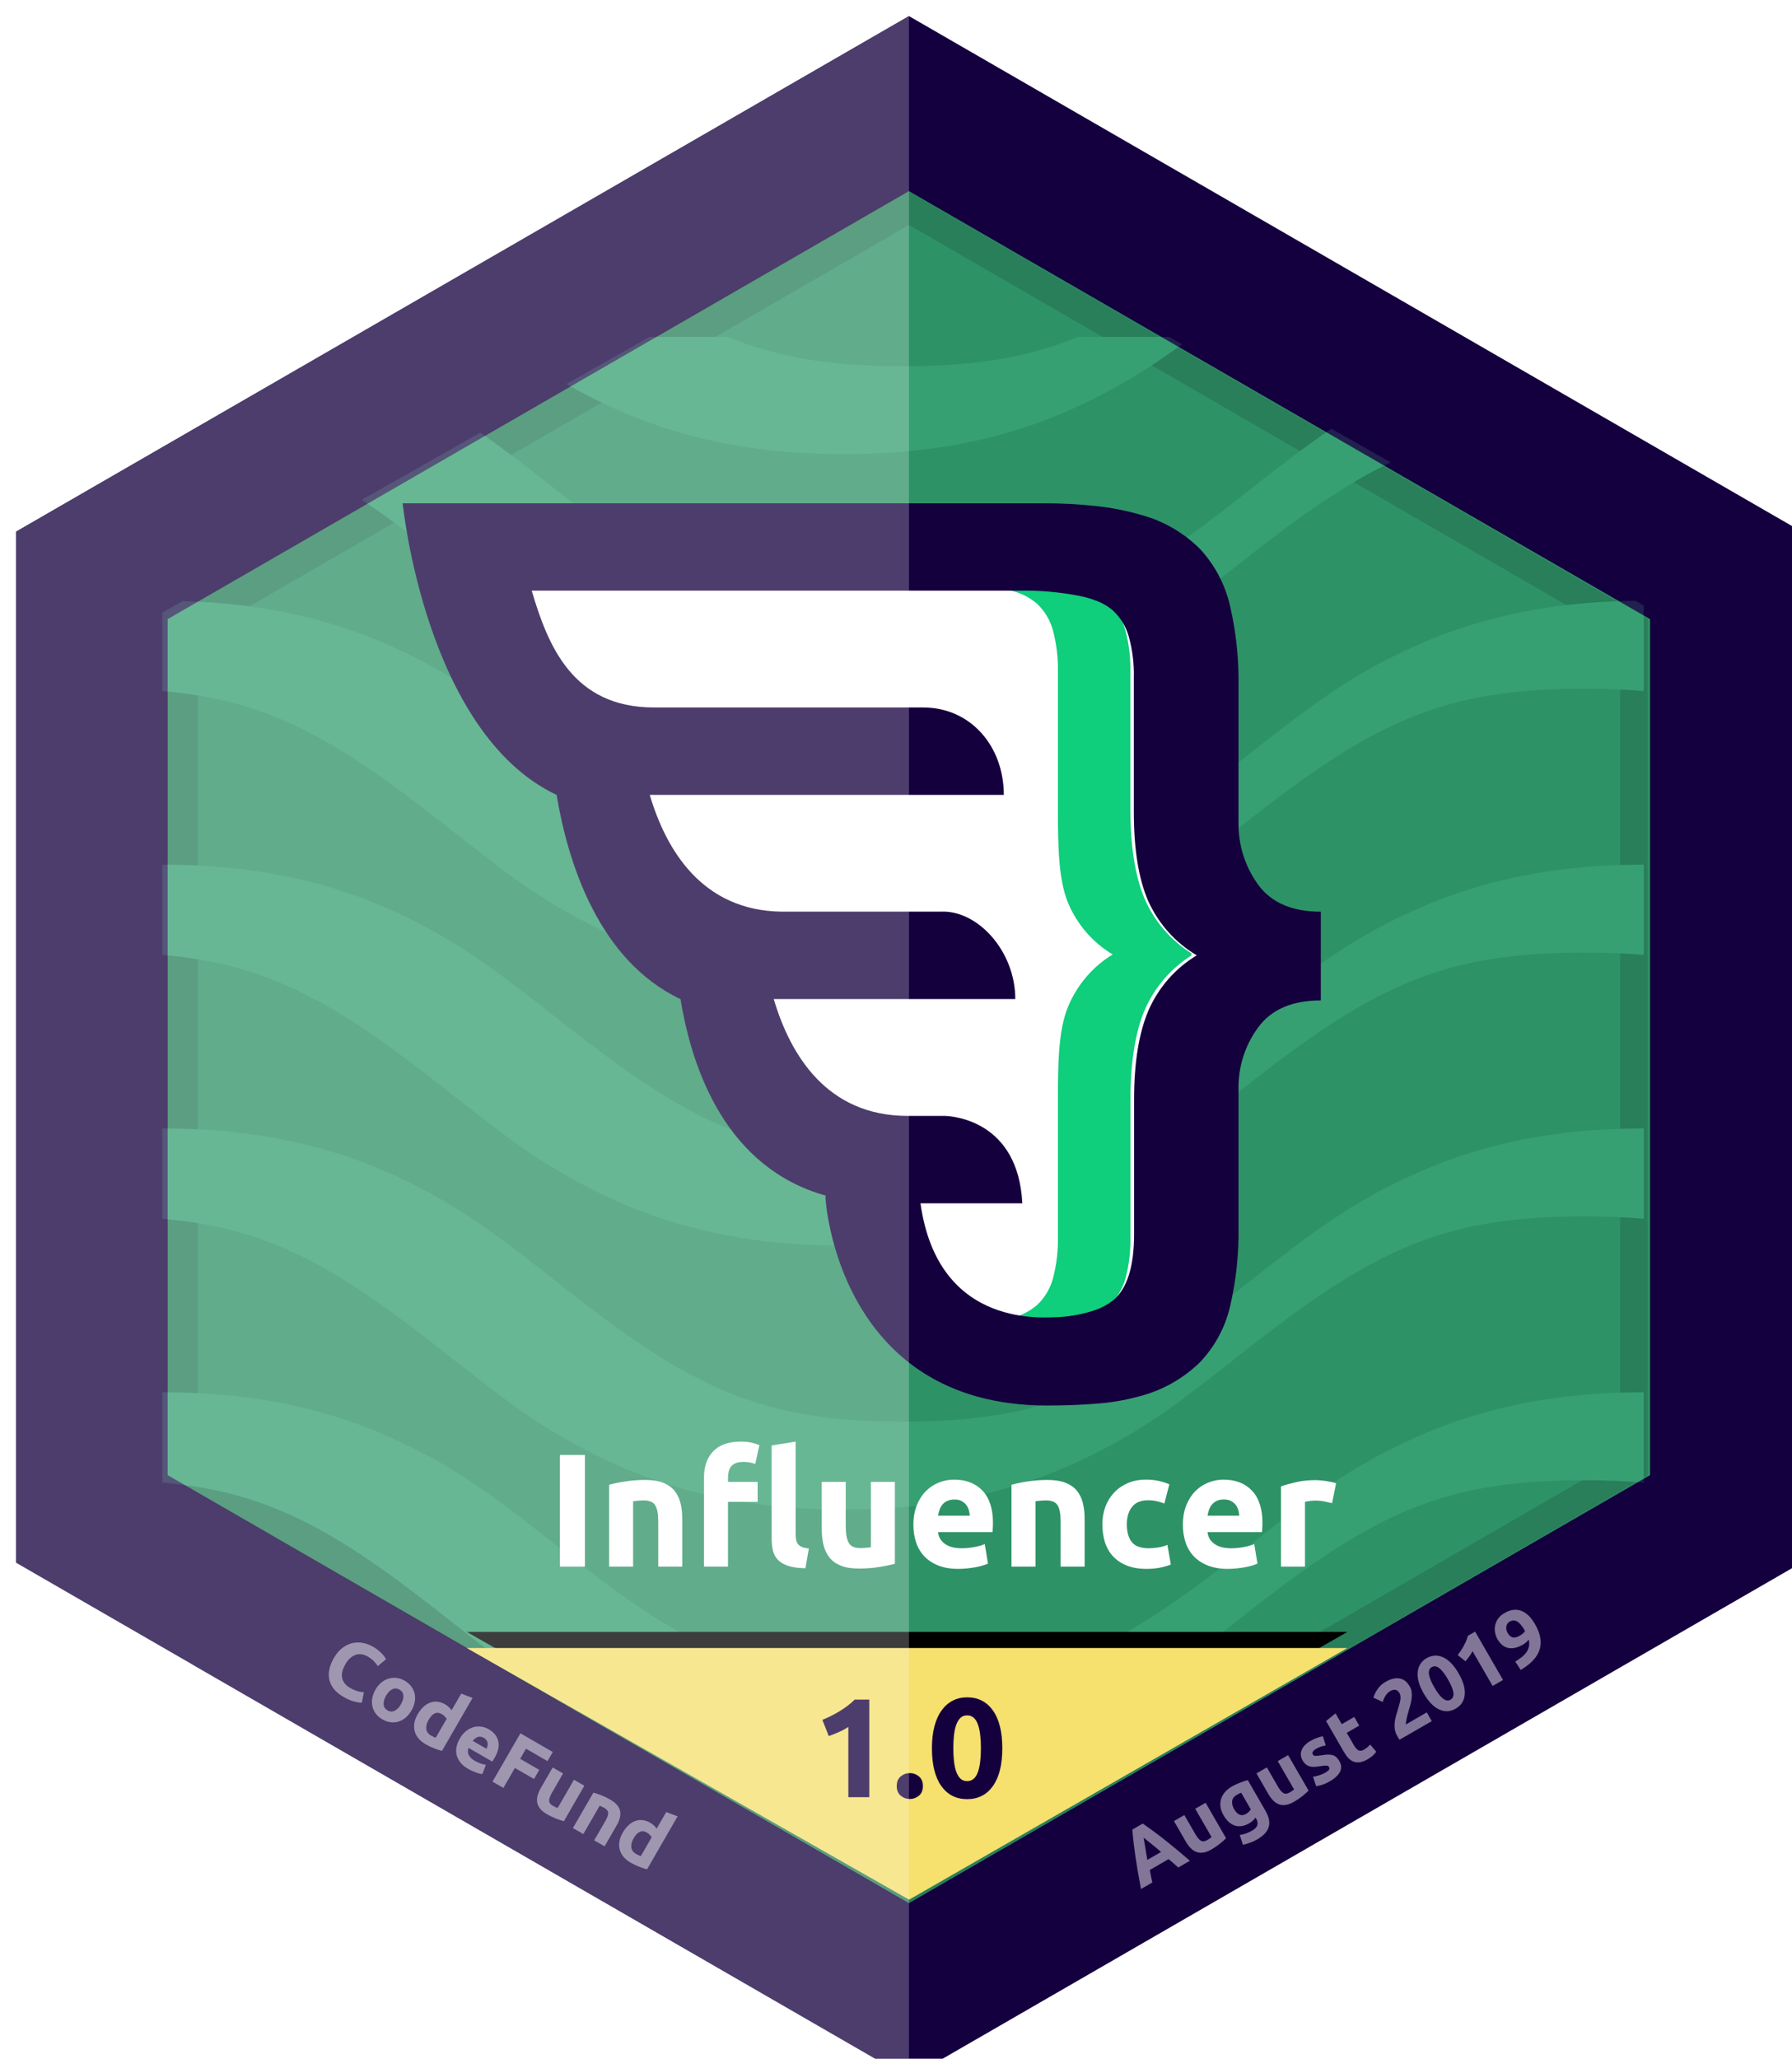 <svg xmlns="http://www.w3.org/2000/svg" xmlns:xlink="http://www.w3.org/1999/xlink" width="111.25" height="127.787" enable-background="new 0 0 111.25 127.787" viewBox="0 0 111.25 127.787"><defs><path id="a" d="m56.438 102.293 27.211 15.621h-54.674z"/><filter id="b" width="134.8%" height="221.6%" x="-17.4%" y="-54.4%"><feOffset dx="0" dy="1" in="SourceAlpha" result="shadowOffsetOuter1"/><feGaussianBlur in="shadowOffsetOuter1" result="shadowBlurOuter1" stdDeviation="3"/><feColorMatrix in="shadowBlurOuter1" type="matrix" values="0 0 0 0 0 0 0 0 0 0 0 0 0 0 0 0 0 0 0.5 0"/></filter></defs><g fill="none" fill-rule="evenodd"><path fill="#fff" d="m0 0h112v129h-112z"/><g fill-rule="nonzero"><path fill="#14003e" d="m111.096 32.246v64l-55.42 32-44.35-25.6-.2-.12-10.88-6.28v-64l55.43-32z" transform="translate(.75 .75)"/><path fill="#2e9267" d="m92.185 26.68v53.133l-46.01 26.566-46.018-26.566v-53.133l46.018-26.566z" transform="translate(10.25 11.75)"/><g opacity=".13"><path fill="#000" d="m46.311.092-45.981 26.584v53.157l45.981 26.583 45.981-26.583v-53.157zm44.273 78.68-44.153 25.513-44.153-25.513v-51.036l44.153-25.523 44.153 25.523z" transform="translate(10 11.75)"/><path fill="#73ffc3" d="m.078 26.273 1.266-.716c5.189.145 9.576 1.191 13.577 3.094 3.246 1.547 5.398 3.048 9.868 6.587 4.092 3.239 7.21 5.368 10.401 6.678 3.191 1.31 6.465 1.82 10.87 1.82 4.414 0 7.679-.51 10.87-1.82 3.191-1.319 6.309-3.439 10.392-6.678 4.488-3.548 6.64-5.059 9.886-6.587 4.185-1.995 8.803-3.048 14.324-3.109l.51.288v5.314c-1.14-.1-2.363-.146-3.679-.146-8.819 0-13.086 2.029-21.271 8.498-1.177.937-2.198 1.729-3.127 2.42h.009c-2.089 1.629-4.353 3.026-6.75 4.167-4.322 2.056-9.095 3.112-14.843 3.112s-10.521-1.055-14.843-3.112c-2.397-1.141-4.661-2.538-6.75-4.167-.92-.691-1.931-1.483-3.127-2.42-6.943-5.495-11.072-7.788-17.583-8.352zm12.374-6.999 7.365-4.166c1.392.961 2.943 2.148 4.971 3.753 4.092 3.239 7.21 5.368 10.401 6.678 3.191 1.31 6.465 1.82 10.87 1.82 4.414 0 7.679-.51 10.87-1.82 3.191-1.319 6.309-3.439 10.392-6.678 2.206-1.744 3.847-2.996 5.331-3.999l3.693 2.089c-2.807 1.333-5.651 3.32-9.254 6.168-1.177.937-2.198 1.729-3.127 2.42h.009c-2.089 1.629-4.353 3.026-6.75 4.167-4.322 2.056-9.095 3.112-14.843 3.112s-10.521-1.055-14.843-3.112c-2.397-1.141-4.661-2.538-6.75-4.167-.92-.691-1.931-1.483-3.127-2.42-1.914-1.515-3.614-2.786-5.209-3.845zm12.706-7.186 5.172-2.925h4.86c3.191 1.31 6.465 1.82 10.87 1.82 4.414 0 7.679-.51 10.87-1.82h5.648l.802.454c-1.922 1.436-3.984 2.68-6.156 3.713-4.322 2.056-9.095 3.112-14.843 3.112s-10.521-1.055-14.843-3.112c-.809-.385-1.603-.799-2.38-1.242zm38.807 62.583h.009c-2.089 1.629-4.353 3.026-6.75 4.167-4.322 2.056-9.095 3.112-14.843 3.112s-10.521-1.055-14.843-3.112c-2.397-1.141-4.661-2.538-6.75-4.167-.92-.691-1.931-1.483-3.127-2.42-6.943-5.495-11.072-7.788-17.583-8.352v-5.605c5.748 0 10.521 1.055 14.843 3.112 3.246 1.547 5.398 3.048 9.868 6.587 4.092 3.239 7.21 5.368 10.401 6.678 3.191 1.31 6.465 1.82 10.87 1.82 4.414 0 7.679-.51 10.87-1.82 3.191-1.319 6.309-3.439 10.392-6.678 4.488-3.548 6.64-5.059 9.886-6.587 4.313-2.056 9.086-3.112 14.834-3.112v5.605c-1.14-.1-2.363-.146-3.679-.146-8.819 0-13.086 2.029-21.271 8.498-1.177.937-2.198 1.729-3.127 2.42zm0-16.377h.009c-2.089 1.629-4.353 3.026-6.75 4.167-4.322 2.056-9.095 3.112-14.843 3.112s-10.521-1.055-14.843-3.112c-2.397-1.141-4.661-2.538-6.75-4.167-.92-.691-1.931-1.483-3.127-2.42-6.943-5.495-11.072-7.788-17.583-8.352v-5.605c5.748 0 10.521 1.055 14.843 3.112 3.246 1.547 5.398 3.048 9.868 6.587 4.092 3.239 7.21 5.368 10.401 6.678 3.191 1.31 6.465 1.82 10.87 1.82 4.414 0 7.679-.51 10.87-1.82 3.191-1.319 6.309-3.439 10.392-6.678 4.488-3.548 6.64-5.059 9.886-6.587 4.313-2.056 9.086-3.112 14.834-3.112v5.605c-1.14-.1-2.363-.146-3.679-.146-8.819 0-13.086 2.029-21.271 8.498-1.177.937-2.198 1.729-3.127 2.42zm-7.035 32.754c3.191-1.319 6.309-3.439 10.392-6.678 4.488-3.548 6.64-5.059 9.886-6.587 4.313-2.056 9.086-3.112 14.834-3.112v5.605c-1.14-.1-2.363-.146-3.679-.146-8.819 0-13.086 2.029-21.271 8.498-1.177.937-2.198 1.729-3.127 2.42zm-21.74 0h-14.401c-.92-.691-1.931-1.483-3.127-2.42-6.943-5.495-11.072-7.788-17.583-8.352v-5.605c5.748 0 10.521 1.055 14.843 3.112 3.246 1.547 5.398 3.048 9.868 6.587 4.092 3.239 7.21 5.368 10.401 6.678z" transform="translate(10 11.75)"/></g></g><g><path fill="#fff" fill-rule="nonzero" d="m4 5 29.047 46.634 8.243 2.366 7.794-6.364 2.916-18.136-4.935-24.5z" transform="translate(25 31.242)"/><path fill="#0fce7c" d="m48.996 27.949c-1.307-.806-2.338-2.007-2.951-3.438-.583-1.392-.873-3.264-.871-5.616v-8.407c.022-.882-.082-1.762-.31-2.613-.173-.632-.514-1.203-.985-1.649-.521-.437-1.142-.73-1.804-.851-.14-.034-.284-.064-.435-.091-1.036-.194-2.087-.289-3.139-.284h-4.501c1.054-.004 2.106.092 3.143.288.151.026.295.057.435.091.661.12 1.282.413 1.8.851.473.444.815 1.016.989 1.649.226.851.33 1.731.31 2.613v8.502c0 2.315.041 4.379.623 5.79.563 1.352 1.537 2.481 2.778 3.218-1.243.753-2.217 1.896-2.778 3.26-.583 1.411-.623 3.434-.623 5.745v8.498c.02.883-.084 1.765-.31 2.617-.174.632-.516 1.202-.989 1.645-.519.437-1.139.732-1.8.855l-.435.091c-1.037.194-2.089.29-3.143.288h4.501c1.054.003 2.106-.094 3.143-.288l.435-.091c.662-.124 1.283-.418 1.804-.855.47-.445.811-1.014.985-1.645.228-.852.332-1.734.31-2.617v-8.407c0-2.349.288-4.224.871-5.612.615-1.431 1.646-2.633 2.951-3.442l-.07-.045z" transform="translate(25 31.242)"/><path fill="#15003e" d="m53.125 23.694c-.831-1.13-1.265-2.508-1.235-3.915v-8.529c.021-1.628-.152-3.253-.517-4.839-.295-1.322-.929-2.542-1.837-3.539-1.016-1.028-2.282-1.768-3.67-2.145-.93-.273-1.882-.46-2.845-.56-1.057-.115-2.12-.17-3.183-.166h-39.839s1.409 14.241 9.556 18.099c.703 4.204 2.603 10.265 7.693 12.677.744 4.546 2.919 10.479 9.006 12.193-.006.074-.006.148 0 .222 0 0 .744 12.809 13.758 12.809 1.116 0 2.123-.041 3.019-.113.903-.06 1.797-.211 2.67-.451 1.419-.357 2.721-1.083 3.778-2.104.934-.974 1.589-2.188 1.893-3.509.369-1.601.543-3.241.517-4.885v-8.574c-.025-1.388.409-2.745 1.235-3.855.823-1.105 2.115-1.656 3.875-1.653v-5.508c-1.763 0-3.054-.551-3.875-1.653zm-6.831 7.796c-.592 1.393-.889 3.23-.889 5.512v8.349c0 2.047-.44 3.424-1.32 4.133-.321.251-.68.446-1.063.579-.714.245-1.456.394-2.209.443-.744 0-7.556.887-8.668-7.056h6.321c-.253-5.11-4.28-5.407-4.793-5.426h-2.32c-5.038 0-7.299-3.81-8.318-7.252h14.996c0-3.006-2.372-5.553-4.644-5.426h-9.839c-4.96-.053-7.199-3.832-8.21-7.248h21.98c0-3.006-2.041-5.426-5.009-5.426h-16.707c-5.038 0-6.578-3.81-7.593-7.252h30.58c1.074-.004 2.145.091 3.202.286.152.026.301.056.442.09.263.058.522.135.773.233.388.135.748.34 1.063.605.478.435.826.998 1.004 1.623.232.84.339 1.71.316 2.581v8.3c0 2.322.296 4.168.889 5.538.637 1.414 1.69 2.595 3.016 3.382-1.329.8-2.378 1.999-3.001 3.43z" transform="translate(25 31.242)"/></g><path fill="#fff" fill-rule="nonzero" d="m34.755 90.312h1.56v6.93h-1.56zm3.06 1.85c.253-.073.58-.142.98-.205.4-.063.82-.095 1.26-.095.447 0 .818.058 1.115.175.297.117.532.282.705.495s.297.467.37.76.11.62.11.98v2.97h-1.49v-2.79c0-.48-.063-.82-.19-1.02s-.363-.3-.71-.3c-.107 0-.22.005-.34.015s-.227.022-.32.035v4.06h-1.49zm8.17-2.68c.28 0 .512.023.695.07.183.047.338.097.465.15l-.26 1.17c-.107-.047-.225-.08-.355-.1-.13-.02-.262-.03-.395-.03-.18 0-.332.025-.455.075s-.22.118-.29.205-.12.19-.15.31c-.03.12-.045.25-.045.39v.26h1.84v1.24h-1.84v4.02h-1.49v-5.54c0-.68.192-1.22.575-1.62.383-.4.952-.6 1.705-.6zm4.02 7.86c-.433-.007-.785-.053-1.055-.14-.27-.087-.483-.208-.64-.365-.157-.157-.263-.347-.32-.57-.057-.223-.085-.475-.085-.755v-5.79l1.49-.24v5.73c0 .133.01.253.03.36.02.107.058.197.115.27.057.073.138.133.245.18s.25.077.43.09zm5.55-.28c-.253.073-.58.142-.98.205s-.82.095-1.26.095c-.447 0-.818-.06-1.115-.18s-.532-.288-.705-.505c-.173-.217-.297-.475-.37-.775s-.11-.63-.11-.99v-2.93h1.49v2.75c0 .48.063.827.19 1.04s.363.32.71.32c.107 0 .22-.005.34-.015s.227-.022.32-.035v-4.06h1.49zm1.15-2.41c0-.467.072-.875.215-1.225.143-.35.332-.642.565-.875s.502-.41.805-.53.615-.18.935-.18c.747 0 1.337.228 1.77.685.433.457.65 1.128.65 2.015 0 .087-.003.182-.01.285-.007.103-.013.195-.02.275h-3.38c.033.307.177.55.43.73s.593.27 1.02.27c.273 0 .542-.025.805-.075.263-.05.478-.112.645-.185l.2 1.21c-.08.04-.187.08-.32.12s-.282.075-.445.105c-.163.03-.338.055-.525.075s-.373.03-.56.03c-.473 0-.885-.07-1.235-.21s-.64-.332-.87-.575c-.23-.243-.4-.532-.51-.865-.11-.333-.165-.693-.165-1.08zm3.5-.57c-.007-.127-.028-.25-.065-.37s-.093-.227-.17-.32-.173-.17-.29-.23-.262-.09-.435-.09c-.167 0-.31.028-.43.085-.12.057-.22.132-.3.225s-.142.202-.185.325c-.043.123-.075.248-.095.375zm2.59-1.92c.253-.073.58-.142.98-.205.4-.063.82-.095 1.26-.095.447 0 .818.058 1.115.175.297.117.532.282.705.495s.297.467.37.76.11.62.11.98v2.97h-1.49v-2.79c0-.48-.063-.82-.19-1.02s-.363-.3-.71-.3c-.107 0-.22.005-.34.015s-.227.022-.32.035v4.06h-1.49zm5.64 2.45c0-.38.062-.738.185-1.075s.302-.63.535-.88.517-.448.85-.595.713-.22 1.14-.22c.28 0 .537.025.77.075s.46.122.68.215l-.31 1.19c-.14-.053-.293-.1-.46-.14s-.353-.06-.56-.06c-.44 0-.768.137-.985.41-.217.273-.325.633-.325 1.08 0 .473.102.84.305 1.1.203.26.558.39 1.065.39.18 0 .373-.017.58-.05s.397-.087.57-.16l.21 1.22c-.173.073-.39.137-.65.19s-.547.08-.86.08c-.48 0-.893-.072-1.24-.215-.347-.143-.632-.338-.855-.585s-.387-.538-.49-.875c-.103-.337-.155-.702-.155-1.095zm5 .04c0-.467.072-.875.215-1.225.143-.35.332-.642.565-.875s.502-.41.805-.53.615-.18.935-.18c.747 0 1.337.228 1.77.685.433.457.65 1.128.65 2.015 0 .087-.003.182-.01.285-.007.103-.013.195-.02.275h-3.38c.033.307.177.55.43.73s.593.27 1.02.27c.273 0 .542-.025.805-.075.263-.05.478-.112.645-.185l.2 1.21c-.08.04-.187.08-.32.12s-.282.075-.445.105c-.163.03-.338.055-.525.075s-.373.03-.56.03c-.473 0-.885-.07-1.235-.21s-.64-.332-.87-.575c-.23-.243-.4-.532-.51-.865s-.165-.693-.165-1.08zm3.5-.57c-.007-.127-.028-.25-.065-.37s-.093-.227-.17-.32c-.077-.093-.173-.17-.29-.23s-.262-.09-.435-.09c-.167 0-.31.028-.43.085-.12.057-.22.132-.3.225s-.142.202-.185.325c-.043.123-.075.248-.095.375zm5.76-.78c-.133-.033-.29-.068-.47-.105s-.373-.055-.58-.055c-.093 0-.205.008-.335.025-.13.017-.228.035-.295.055v4.02h-1.49v-4.98c.267-.093.582-.182.945-.265.363-.083.768-.125 1.215-.125.08 0 .177.005.29.015.113.01.227.023.34.04.113.017.227.037.34.06s.21.052.29.085z"/><path fill="#fff" fill-rule="nonzero" d="m70.885 110.08c-.037-.12-.077-.243-.122-.37s-.089-.253-.133-.38h-1.35c-.043.127-.087.253-.133.38s-.086.25-.122.37h-.81c.13-.373.253-.718.37-1.035.117-.317.231-.615.343-.895.112-.28.222-.546.33-.797s.221-.497.338-.738h.745c.113.24.225.486.335.738.11.252.221.517.333.797.112.28.226.578.343.895.117.317.24.662.37 1.035zm-.935-2.68c-.017.05-.042.118-.075.205s-.072.187-.115.3c-.043.113-.091.238-.142.375s-.104.28-.158.43h.985c-.053-.15-.105-.293-.155-.43-.05-.137-.097-.262-.142-.375s-.084-.213-.117-.3-.06-.155-.08-.205zm4.415 2.59c-.127.037-.29.071-.49.102s-.41.048-.63.048c-.223 0-.409-.03-.557-.09s-.266-.144-.352-.253-.148-.237-.185-.388c-.037-.15-.055-.315-.055-.495v-1.465h.745v1.375c0 .24.032.413.095.52.063.107.182.16.355.16.053 0 .11-.003.17-.007s.113-.011.16-.018v-2.03h.745zm1.335-1.31c0 .417.168.625.505.625.077 0 .148-.01.215-.03s.123-.043.17-.07v-1.19c-.037-.007-.08-.013-.13-.018-.05-.005-.108-.007-.175-.007-.197 0-.343.065-.44.195-.097.13-.145.295-.145.495zm1.635 1.07c0 .43-.109.749-.328.958s-.556.312-1.012.312c-.16 0-.32-.014-.48-.043-.16-.028-.308-.066-.445-.113l.13-.625c.117.047.239.083.367.11s.274.04.438.04c.213 0 .364-.047.453-.14s.133-.213.133-.36v-.095c-.08.037-.162.064-.247.083-.085.018-.177.028-.278.028-.363 0-.642-.107-.835-.323s-.29-.516-.29-.902c0-.193.03-.369.09-.527s.147-.294.263-.407.256-.201.422-.263.355-.092.565-.092c.09 0 .182.004.278.013s.189.019.282.033c.093.013.182.029.268.048.085.018.161.037.228.058zm2.945.24c-.127.037-.29.071-.49.102s-.41.048-.63.048c-.223 0-.409-.03-.557-.09s-.266-.144-.352-.253-.148-.237-.185-.388c-.037-.15-.055-.315-.055-.495v-1.465h.745v1.375c0 .24.032.413.095.52.063.107.182.16.355.16.053 0 .11-.003.17-.007s.113-.011.16-.018v-2.03h.745zm1.455-.445c.137 0 .233-.013.29-.04.057-.027.085-.078.085-.155 0-.06-.037-.113-.11-.158s-.185-.096-.335-.152c-.117-.043-.222-.088-.318-.135s-.176-.102-.242-.168-.118-.142-.155-.233c-.037-.09-.055-.198-.055-.325 0-.247.092-.442.275-.585.183-.143.435-.215.755-.215.16 0 .313.014.46.043.147.028.263.059.35.092l-.13.58c-.087-.03-.181-.057-.282-.08-.102-.023-.216-.035-.343-.035-.233 0-.35.065-.35.195 0 .03.005.057.015.08.01.023.03.046.06.068.03.022.071.045.122.07s.117.052.198.083c.163.06.298.119.405.177s.191.122.253.19.105.144.13.228.037.18.037.29c0 .26-.097.457-.292.59s-.471.2-.828.2c-.233 0-.427-.02-.583-.06s-.262-.073-.323-.1l.125-.605c.127.05.257.089.39.117.133.028.265.043.395.043zm1.645-2.75.745-.12v.775h.895v.62h-.895v.925c0 .157.027.282.083.375s.166.14.333.14c.08 0 .162-.007.247-.022s.162-.036.233-.062l.105.58c-.09.037-.19.068-.3.095-.11.027-.245.04-.405.04-.203 0-.372-.028-.505-.083s-.24-.132-.32-.23-.136-.217-.168-.357-.048-.295-.048-.465zm5.575.73c0 .127-.025.248-.075.365-.05.117-.115.229-.195.338s-.17.212-.27.312c-.1.1-.198.195-.295.285-.05.047-.104.099-.163.158s-.114.117-.168.177-.101.116-.142.168-.068.094-.077.128h1.49v.625h-2.31c-.007-.037-.01-.083-.01-.14v-.12c0-.16.026-.307.077-.44s.119-.257.203-.372c.083-.115.177-.222.282-.323.105-.1.209-.2.312-.3.08-.077.155-.149.225-.217.07-.068.132-.135.185-.2s.095-.13.125-.195c.03-.065.045-.131.045-.198 0-.147-.042-.25-.125-.31-.083-.06-.187-.09-.31-.09-.09 0-.174.014-.253.043-.078.028-.15.062-.215.1-.065.038-.121.077-.168.115-.047.038-.082.069-.105.092l-.37-.52c.147-.137.317-.249.512-.338s.404-.133.627-.133c.203 0 .378.023.525.07s.267.113.362.198c.095.085.165.188.21.31s.068.259.068.412zm3.03.815c0 .583-.111 1.031-.333 1.343s-.527.468-.917.468c-.39 0-.696-.156-.917-.468s-.333-.759-.333-1.343c0-.29.029-.547.087-.77.058-.223.142-.412.253-.565.11-.153.242-.27.395-.35.153-.08.325-.12.515-.12.39 0 .696.156.917.468s.333.757.333 1.337zm-.76 0c0-.173-.008-.331-.025-.472-.017-.142-.043-.264-.08-.367-.037-.103-.087-.183-.15-.24-.063-.057-.142-.085-.235-.085s-.171.028-.233.085-.112.137-.15.24-.066.226-.083.367c-.017.142-.025.299-.025.472s.008.332.025.475c.017.143.044.267.083.37s.088.183.15.24.139.085.233.085.172-.028.235-.085c.063-.057.113-.137.15-.24.037-.103.063-.227.08-.37.017-.143.025-.302.025-.475zm1.28-1.005c.097-.04.197-.086.302-.138s.207-.108.307-.17.196-.127.287-.195.174-.141.247-.217h.52v3.465h-.745v-2.495c-.1.067-.212.128-.335.182-.123.055-.243.102-.36.142zm3.935.885c.077 0 .157-.007.24-.022.083-.015.145-.036.185-.062v-.045c0-.013.001-.027.003-.04.002-.013.003-.025.003-.035-.003-.12-.013-.232-.03-.338-.017-.105-.045-.197-.085-.275s-.094-.14-.163-.185-.152-.068-.253-.068c-.08 0-.15.017-.21.05-.06.033-.108.077-.145.13-.037.053-.064.112-.083.175s-.028.125-.028.185c0 .18.044.313.133.4s.232.13.432.13zm.365.485c-.07.033-.147.058-.233.072s-.157.022-.217.022c-.217 0-.402-.026-.555-.077s-.279-.125-.378-.22c-.098-.095-.171-.209-.217-.343s-.07-.28-.07-.44c0-.133.022-.27.068-.41s.116-.267.212-.383c.097-.115.219-.21.367-.285s.327-.113.537-.113c.43 0 .754.132.973.398s.328.646.328 1.143c0 .327-.042.615-.128.865s-.217.46-.395.63-.406.299-.682.388c-.277.088-.605.134-.985.138-.003-.107-.008-.21-.015-.31-.007-.1-.013-.203-.02-.31.19-.003.362-.018.515-.043s.288-.067.405-.125c.117-.058.216-.136.297-.233s.146-.218.193-.365z" opacity=".461" transform="matrix(.866 -.5 .5 .866 -43.279 56.032)"/><g transform="matrix(1 0 0 -1 0 220.207)"><use fill="#000" filter="url(#b)" xlink:href="#a"/><use fill="#f6e06e" fill-rule="evenodd" xlink:href="#a"/></g><g fill-rule="nonzero"><path fill="#15003e" d="m51.055 106.754c.169-.07.345-.15.529-.24.184-.09.363-.189.538-.297.175-.108.342-.221.503-.341.16-.119.304-.246.433-.38h.909v6.057h-1.302v-4.361c-.175.117-.37.223-.586.319s-.425.179-.629.249zm6.241 4.108c0 .262-.083.462-.249.599s-.354.205-.564.205c-.21 0-.398-.068-.564-.205-.166-.137-.249-.336-.249-.599s.083-.462.249-.599c.166-.137.354-.205.564-.205.21 0 .398.068.564.205s.249.336.249.599zm4.929-2.351c0 1.02-.194 1.802-.581 2.347-.387.545-.922.817-1.604.817s-1.216-.272-1.604-.817c-.387-.545-.581-1.327-.581-2.347 0-.507.051-.956.153-1.346.102-.39.249-.72.441-.988s.422-.472.69-.612c.268-.14.568-.21.9-.21.682 0 1.216.272 1.604.817.387.545.581 1.324.581 2.338zm-1.329 0c0-.303-.015-.578-.044-.826s-.076-.462-.14-.642c-.064-.181-.151-.32-.262-.42-.111-.099-.248-.149-.411-.149-.163 0-.299.05-.406.149-.108.099-.195.239-.262.42-.067.181-.115.395-.144.642-.029.248-.044.523-.044.826s.015.58.044.83c.029.251.077.466.144.647.067.181.154.32.262.42.108.099.243.149.406.149.163 0 .3-.05.411-.149.111-.099.198-.239.262-.42.064-.181.111-.396.14-.647s.044-.527.044-.83z"/><g fill="#fff"><path d="m56.43 129-44.35-25.6-.2-.12-10.88-6.28v-64l55.43-32z" opacity=".239"/><path d="m20.983 110.582c-.563 0-.992-.157-1.288-.47s-.443-.758-.443-1.335c0-.287.045-.542.135-.767.09-.225.213-.415.37-.57.157-.155.343-.273.56-.352.217-.08.452-.12.705-.12.147 0 .28.011.4.033s.225.047.315.075c.09.028.165.058.225.087s.103.053.13.07l-.225.63c-.107-.057-.231-.105-.372-.145s-.302-.06-.482-.06c-.12 0-.237.02-.352.06s-.217.104-.305.193-.159.202-.212.343c-.053.14-.08.31-.08.51 0 .16.017.309.052.448s.092.258.17.357.181.179.307.237c.127.058.28.087.46.087.113 0 .215-.007.305-.02.09-.013.17-.029.24-.048.07-.018.132-.039.185-.062.053-.023.102-.045.145-.065l.215.625c-.11.067-.265.127-.465.18-.2.053-.432.08-.695.08zm4.07-1.39c0 .207-.03.396-.09.568-.06.172-.147.318-.26.44-.113.122-.249.216-.407.282s-.336.1-.532.1c-.193 0-.369-.033-.527-.1s-.294-.161-.407-.282c-.113-.122-.202-.268-.265-.44-.063-.172-.095-.361-.095-.568 0-.207.032-.395.098-.565s.155-.315.27-.435c.115-.12.252-.213.41-.28s.331-.1.517-.1c.19 0 .364.033.522.1s.294.16.407.28c.113.12.202.265.265.435.063.17.095.358.095.565zm-.76 0c0-.23-.046-.411-.138-.542-.092-.132-.222-.198-.393-.198-.17 0-.302.066-.395.198-.093.132-.14.312-.14.542s.047.412.14.547c.093.135.225.203.395.203.17 0 .301-.068.393-.203.092-.135.138-.317.138-.547zm1.97-.015c0 .23.052.415.155.555.103.14.257.21.46.21.067 0 .128-.003.185-.007.057-.005.103-.011.14-.018v-1.355c-.047-.03-.107-.055-.182-.075s-.151-.03-.228-.03c-.353 0-.53.24-.53.72zm1.685 1.25c-.067.02-.143.039-.23.058-.087.018-.177.034-.273.048-.095.013-.192.024-.29.033-.098.008-.192.013-.282.013-.217 0-.41-.032-.58-.095-.17-.063-.313-.154-.43-.273-.117-.118-.206-.262-.268-.43s-.092-.357-.092-.568c0-.213.027-.406.08-.578.053-.172.13-.318.23-.438.1-.12.222-.212.367-.275.145-.063.311-.095.497-.095.103 0 .196.01.278.03s.164.048.247.085v-1.19l.745-.12zm.575-1.21c0-.233.036-.437.107-.613s.166-.321.282-.438c.117-.117.251-.205.403-.265.152-.06.307-.09.468-.09.373 0 .668.114.885.343.217.228.325.564.325 1.008 0 .043-.002.091-.005.142-.003.052-.007.098-.01.138h-1.69c.017.153.088.275.215.365.127.09.297.135.51.135.137 0 .271-.013.403-.037s.239-.056.323-.092l.1.605c-.04.02-.093.04-.16.06s-.141.037-.223.052-.169.028-.263.037-.187.015-.28.015c-.237 0-.442-.035-.618-.105-.175-.07-.32-.166-.435-.287-.115-.122-.2-.266-.255-.432-.055-.167-.083-.347-.083-.54zm1.75-.285c-.003-.063-.014-.125-.033-.185-.018-.06-.047-.113-.085-.16s-.087-.085-.145-.115-.131-.045-.217-.045c-.083 0-.155.014-.215.043-.06.028-.11.066-.15.113s-.071.101-.092.163-.037.124-.048.188zm1.345 1.58v-3.465h2.32v.655h-1.54v.725h1.37v.655h-1.37v1.43zm5.065-.09c-.127.037-.29.071-.49.102s-.41.048-.63.048c-.223 0-.409-.03-.557-.09-.148-.06-.266-.144-.352-.253s-.148-.237-.185-.388c-.037-.15-.055-.315-.055-.495v-1.465h.745v1.375c0 .24.032.413.095.52.063.107.182.16.355.16.053 0 .11-.003.17-.007s.113-.011.16-.018v-2.03h.745zm.7-2.45c.127-.037.29-.071.49-.102s.41-.048.63-.048c.223 0 .409.029.557.087.148.058.266.141.352.247s.148.233.185.38c.037.147.055.31.055.49v1.485h-.745v-1.395c0-.24-.032-.41-.095-.51-.063-.1-.182-.15-.355-.15-.053 0-.11.003-.17.007s-.113.011-.16.018v2.03h-.745zm3.58 1.205c0 .23.052.415.155.555.103.14.257.21.46.21.067 0 .128-.003.185-.007.057-.005.103-.011.14-.018v-1.355c-.047-.03-.107-.055-.182-.075s-.151-.03-.228-.03c-.353 0-.53.24-.53.72zm1.685 1.25c-.067.02-.143.039-.23.058-.087.018-.177.034-.273.048-.095.013-.192.024-.29.033-.098.008-.192.013-.282.013-.217 0-.41-.032-.58-.095-.17-.063-.313-.154-.43-.273-.117-.118-.206-.262-.268-.43s-.092-.357-.092-.568c0-.213.027-.406.08-.578.053-.172.13-.318.23-.438.1-.12.222-.212.367-.275.145-.063.311-.095.497-.095.103 0 .196.01.278.03s.164.048.247.085v-1.19l.745-.12z" opacity=".461" transform="matrix(.866 .5 -.5 .866 58.45 -.924)"/></g></g></g></svg>